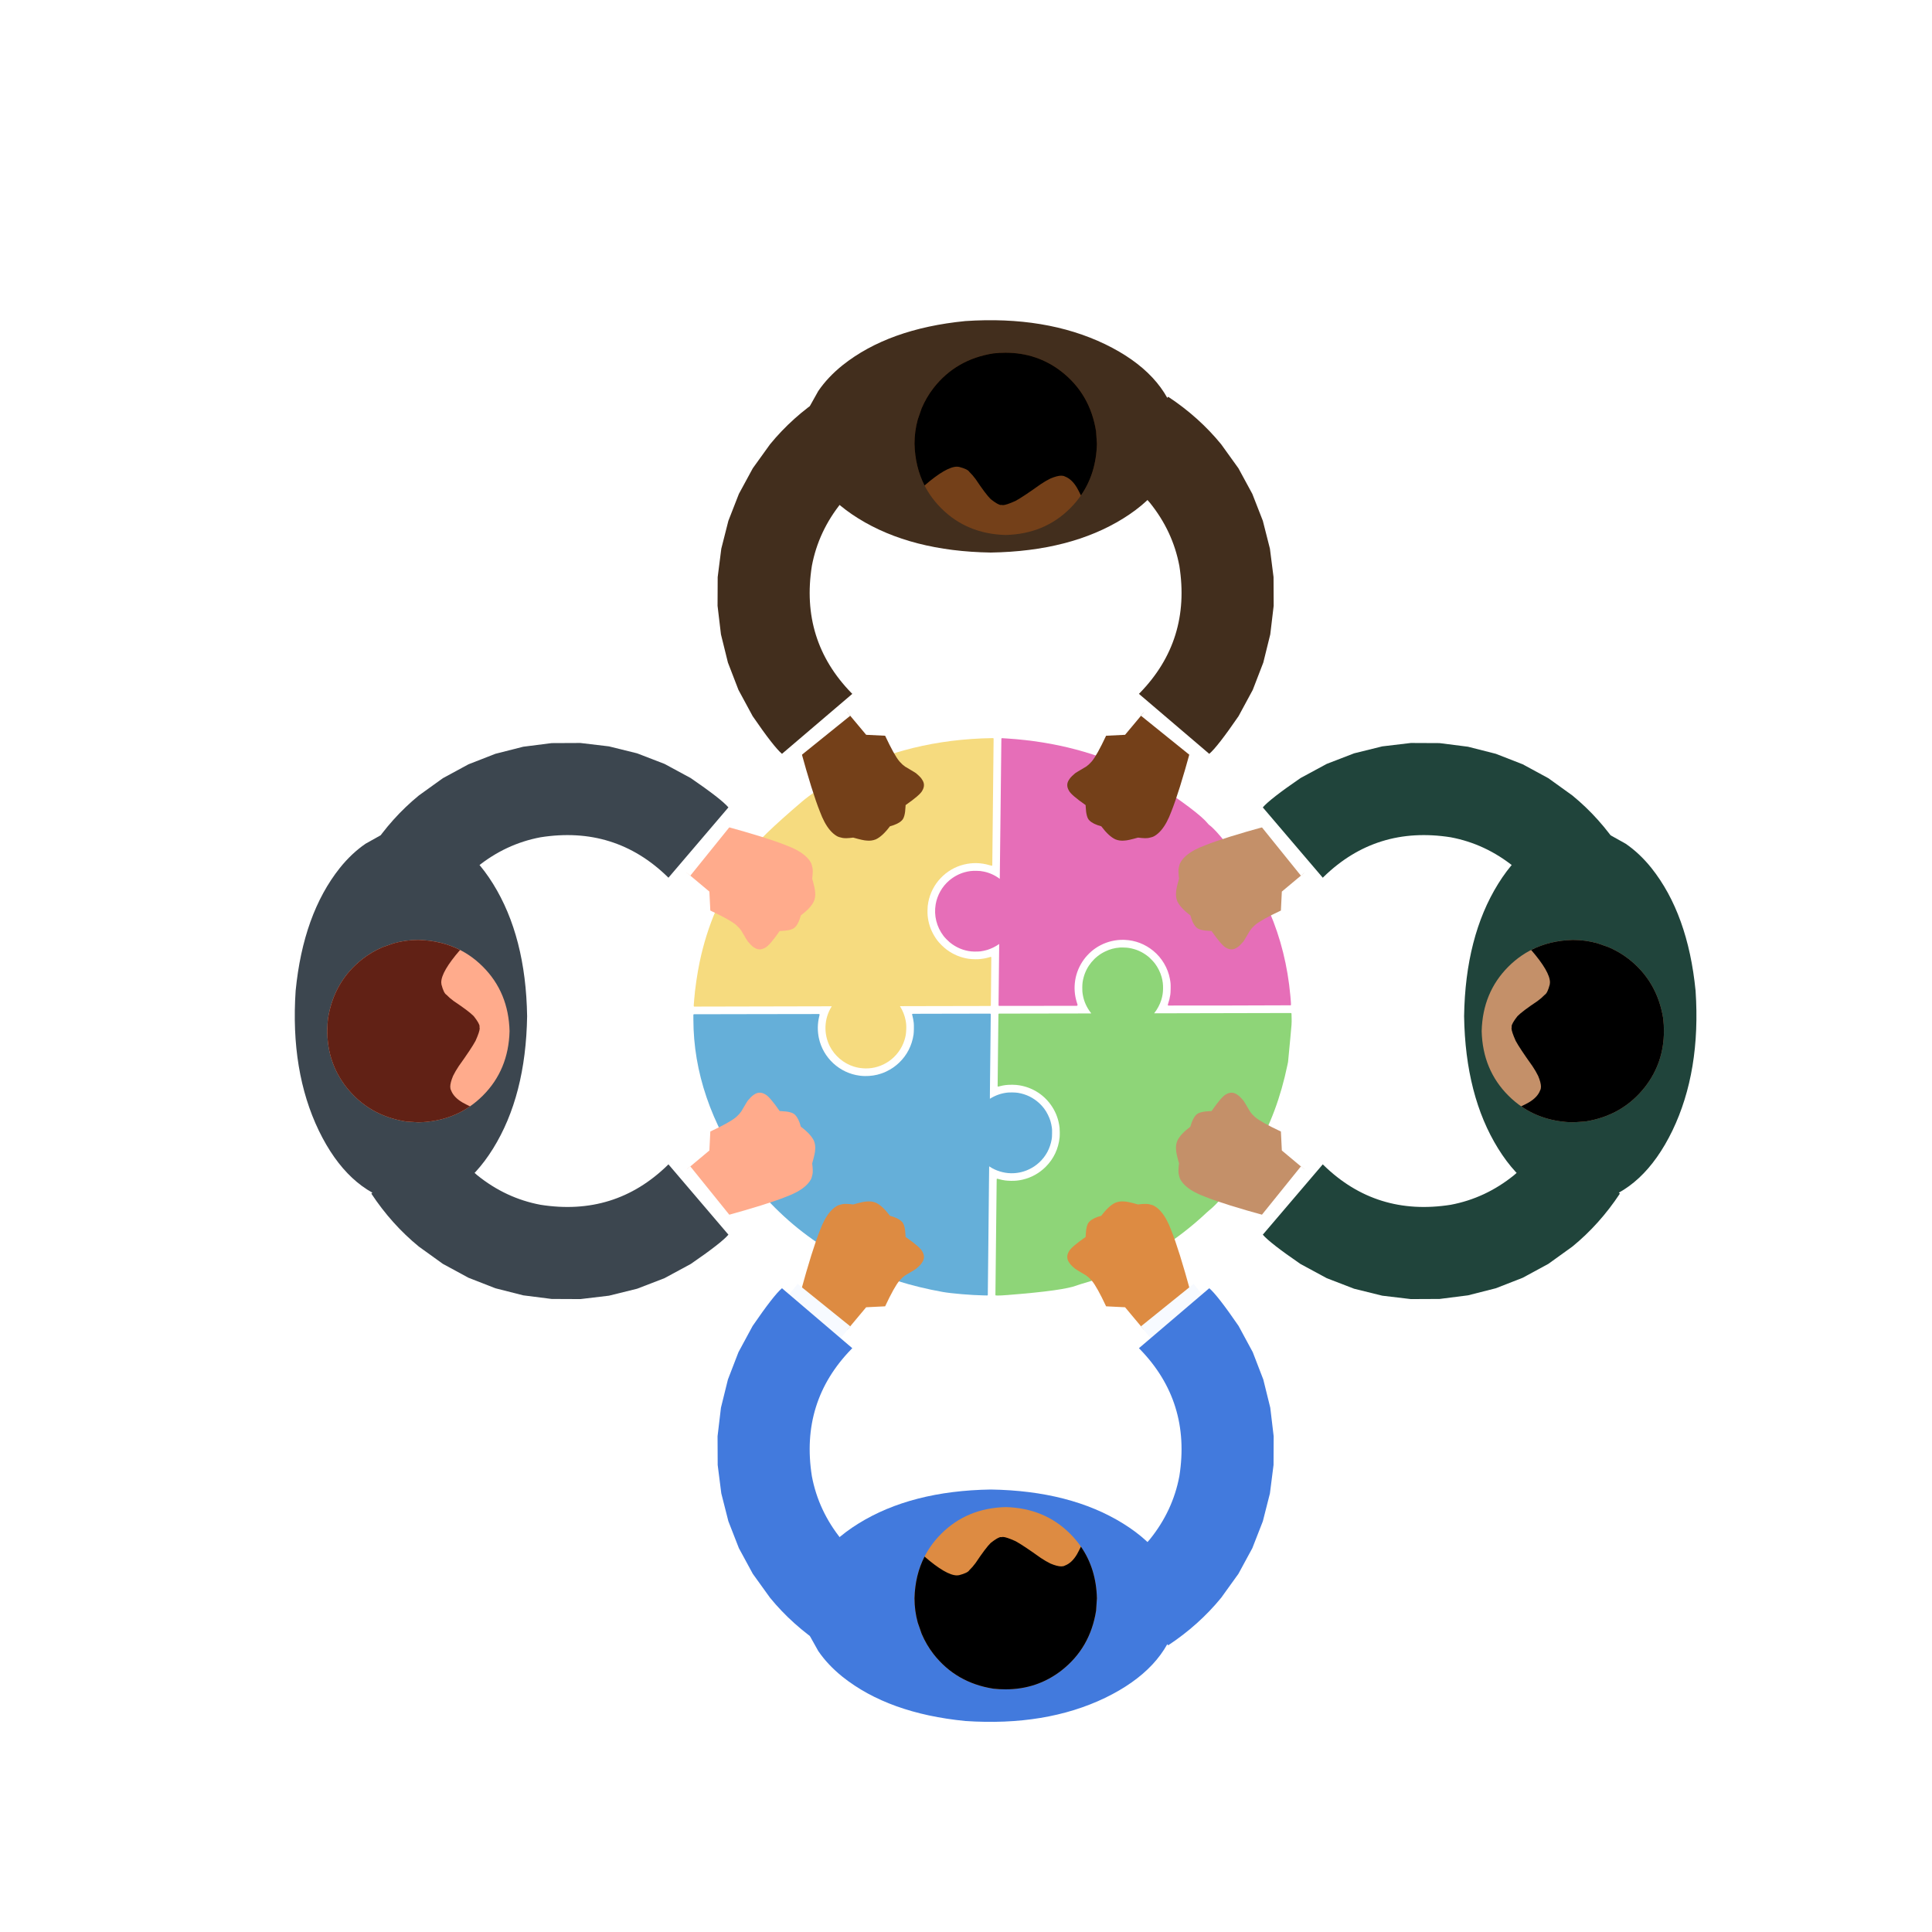 <?xml version='1.0' encoding='utf-8'?>
<svg xmlns="http://www.w3.org/2000/svg" version="1.1" width="887px" height="887px" viewBox="95 620 887 887"><rect x="95" y="620" width="887" height="887" fill="#808080" stroke="none"/> <g id="layer1"> <g style="fill:rgb(255,255,255); fill-opacity:1.0; stroke-linejoin: miter"> <path d="M94.999,619.404C94.841,619.404,94.69,619.466,94.578,619.578C94.466,619.69,94.403,619.841,94.403,619.999L94.404,1507.0C94.404,1507.329,94.671,1507.596,95.0,1507.596L982.001,1507.597C982.159,1507.597,982.31,1507.534,982.422,1507.422C982.534,1507.31,982.596,1507.159,982.596,1507.001L982.596,620.0C982.596,619.671,982.329,619.404,982.0,619.404L94.999,619.404 Z"/> </g> <g style="fill:rgb(230,110,184); fill-opacity:1.0; stroke-linejoin: miter"> <path d="M553.73,1081.816C553.718,1081.816,553.709,1081.816,553.704,1081.816L553.7,1081.815C553.697,1081.815,553.694,1081.815,553.69,1081.815C553.617,1081.808,553.55,1081.773,553.45,1081.601C553.446,1081.581,553.445,1081.566,553.444,1081.554L553.444,1081.553C553.419,1081.066,553.638,1060.47,553.712,1056.095C553.732,1054.937,553.741,1053.931,553.74,1053.388C553.708,1053.41,553.674,1053.434,553.639,1053.46L553.598,1053.484L553.597,1053.484L553.604,1053.484C552.108,1054.561,550.032,1055.577,548.199,1056.133L548.199,1056.133C547.401,1056.376,545.949,1056.68,545.166,1056.779L545.164,1056.779C544.515,1056.857,543.305,1056.887,542.279,1056.87C541.77,1056.861,541.306,1056.841,540.962,1056.808L540.961,1056.807C537.309,1056.434,533.895,1054.992,531.004,1052.602L531.003,1052.602C530.161,1051.901,528.818,1050.526,528.204,1049.725L528.204,1049.725C524.995,1045.53,523.699,1040.343,524.578,1035.182L524.578,1035.182C525.291,1031.002,527.532,1027.035,530.713,1024.315C532.848,1022.491,535.292,1021.175,537.873,1020.458L537.873,1020.458C539.663,1019.96,541.159,1019.772,543.182,1019.807C543.216,1019.807,543.229,1019.807,543.231,1019.807C543.238,1019.808,543.251,1019.808,543.272,1019.808L543.271,1019.808C544.826,1019.835,545.264,1019.88,546.627,1020.145L546.628,1020.146C549.194,1020.657,551.721,1021.79,553.879,1023.395L553.879,1023.395C553.921,1023.425,553.961,1023.453,553.999,1023.48L554.007,1023.48C554.049,1020.99,554.198,1008.468,554.354,993.512L554.354,993.512C554.534,976.785,554.696,962.226,554.715,961.132L554.748,959.161C554.75,959.088,554.781,959.018,554.835,958.969C554.885,958.922,554.952,958.897,555.02,958.898C555.025,958.898,555.03,958.898,555.034,958.899L555.51,958.931L555.512,958.931C555.529,958.932,555.653,958.94,555.705,958.944L555.705,958.944C555.76,958.948,556.072,958.968,556.188,958.976C556.498,958.996,556.997,959.028,557.362,959.049L557.364,959.049C579.461,960.47,599.666,965.838,617.333,974.991L617.333,974.992L617.341,974.995L617.341,974.995C620.814,976.794,622.147,977.567,624.835,979.345C638.42,988.334,646.839,994.708,649.468,998.029L649.469,998.03C649.744,998.38,650.041,998.668,650.297,998.859L650.297,998.859C653.678,1001.307,660.707,1010.196,669.875,1023.574L669.875,1023.574C672.284,1027.096,675.391,1032.993,677.857,1038.735C682.971,1050.643,686.167,1063.47,687.411,1077.103C687.594,1079.103,687.732,1080.988,687.709,1081.273L687.709,1081.273C687.711,1081.273,687.703,1081.391,687.622,1081.469L687.493,1081.538C687.471,1081.543,687.461,1081.544,687.448,1081.545L687.445,1081.545C686.673,1081.594,633.942,1081.697,631.508,1081.656C631.478,1081.656,631.428,1081.654,631.419,1081.653L631.417,1081.653C631.412,1081.653,631.394,1081.652,631.371,1081.647L631.263,1081.597C631.13,1081.495,631.153,1081.317,631.156,1081.317L631.157,1081.317C631.173,1081.182,631.259,1080.886,631.356,1080.597L631.356,1080.595C631.764,1079.409,632.058,1078.204,632.29,1076.71L632.291,1076.702L632.291,1076.702C632.384,1076.124,632.418,1075.547,632.451,1073.986C632.487,1071.821,632.443,1071.206,632.127,1069.485L632.127,1069.484C631.212,1064.46,628.435,1059.766,624.463,1056.521L624.463,1056.521C620.686,1053.44,616.246,1051.728,611.452,1051.507L611.453,1051.507C611.255,1051.498,611.023,1051.491,610.826,1051.487C607.17,1051.425,603.546,1052.266,600.292,1053.944L600.292,1053.944C594.131,1057.114,589.739,1063.167,588.64,1069.994L588.64,1069.995C588.064,1073.552,588.343,1077.074,589.48,1080.534L589.48,1080.535C589.621,1080.971,589.744,1081.361,589.764,1081.439C589.767,1081.451,589.772,1081.473,589.773,1081.504L589.514,1081.512L589.505,1081.512C589.505,1081.513,589.505,1081.513,589.505,1081.513L589.541,1081.778C589.533,1081.779,589.52,1081.78,589.512,1081.781L589.511,1081.781C588.978,1081.805,554.733,1081.833,553.73,1081.816 Z"/> </g> <g style="fill:rgb(142,213,120); fill-opacity:1.0; stroke-linejoin: miter"> <path d="M552.262,1214.767C552.114,1214.764,551.996,1214.643,551.998,1214.495L552.026,1212.85C552.041,1211.967,552.163,1200.865,552.291,1188.256C552.421,1175.601,552.543,1164.457,552.562,1163.364L552.595,1161.425C552.596,1161.342,552.635,1161.265,552.701,1161.216C552.75,1161.179,552.808,1161.161,552.867,1161.162C552.889,1161.162,552.91,1161.165,552.932,1161.171L553.836,1161.413C555.646,1161.899,557.054,1162.092,559.082,1162.127C561.136,1162.162,562.645,1162.006,564.46,1161.588L564.46,1161.588C568.54,1160.645,572.115,1158.662,575.115,1155.667L575.115,1155.667C578.749,1152.042,580.933,1147.428,581.476,1142.23L581.476,1142.229C581.584,1141.2,581.571,1138.753,581.462,1137.737C581.071,1134.278,579.96,1131.117,578.141,1128.254L578.141,1128.254C574.726,1122.894,569.298,1119.314,563.043,1118.292L563.042,1118.291C562.058,1118.126,561.212,1118.052,560.106,1118.033C559.854,1118.029,559.611,1118.028,559.328,1118.029L559.328,1118.029C557.287,1118.036,555.936,1118.201,554.091,1118.673L554.091,1118.673L553.351,1118.862C553.327,1118.869,553.303,1118.871,553.28,1118.871C553.222,1118.87,553.165,1118.85,553.118,1118.813C553.053,1118.762,553.015,1118.682,553.017,1118.599L553.033,1117.611C553.043,1117.06,553.11,1110.596,553.186,1103.212C553.263,1095.828,553.338,1088.867,553.358,1087.712L553.394,1085.625C553.396,1085.479,553.515,1085.362,553.661,1085.362L570.9,1085.33L570.9,1085.33C580.397,1085.307,589.621,1085.293,591.48,1085.294L591.481,1085.294C593.32,1085.294,595.222,1085.289,595.683,1085.273L595.686,1085.273L596.023,1085.265L595.812,1084.992L595.812,1084.992C593.95,1082.584,592.723,1079.91,592.197,1077.088C591.923,1075.646,591.861,1074.858,591.889,1073.265C591.913,1071.458,592.063,1070.383,592.495,1068.748L592.495,1068.748C593.873,1063.569,597.485,1059.202,602.316,1056.873L602.316,1056.873C604.662,1055.737,606.588,1055.227,609.318,1055.007L609.32,1055.007C609.417,1054.999,609.762,1055,610.184,1055.007C610.439,1055.012,610.768,1055.019,611.067,1055.029L611.067,1055.029C612.153,1055.066,612.768,1055.114,613.371,1055.219L613.371,1055.219C616.715,1055.792,619.394,1056.985,622.082,1059.101L622.083,1059.101C622.871,1059.719,624.523,1061.416,625.171,1062.265L625.176,1062.271L625.176,1062.271L625.176,1062.271C626.587,1064.125,627.717,1066.395,628.31,1068.542L628.31,1068.542C628.808,1070.356,629.006,1071.932,628.973,1073.895C628.947,1075.773,628.702,1077.312,628.155,1079.094L628.156,1079.094C627.54,1081.119,626.313,1083.425,624.987,1085.068L624.986,1085.069C624.943,1085.122,624.902,1085.174,624.864,1085.221L624.873,1085.221C625.344,1085.224,626.091,1085.225,626.904,1085.221L626.904,1085.221C631.738,1085.205,686.804,1085.08,687.236,1085.087L687.237,1085.087L687.678,1085.095C687.822,1085.098,687.938,1085.213,687.941,1085.356L687.967,1086.382C687.967,1086.382,687.981,1086.941,687.982,1086.983C687.993,1087.376,687.985,1087.08,687.995,1087.455C688.054,1089.795,688.012,1090.227,687.356,1097.084L687.19,1098.821L687.19,1098.821L686.359,1107.555L686.355,1107.585L686.048,1109.053L686.048,1109.053C682.994,1123.717,678.288,1136.366,671.427,1148.346L671.427,1148.346C670.877,1149.303,670.031,1150.597,668.471,1152.858C662.344,1161.745,657.936,1167.614,654.342,1171.686L654.342,1171.686C653.352,1172.807,651.218,1174.874,650.639,1175.261L650.639,1175.261C650.438,1175.396,649.726,1176.017,649.053,1176.648C634.808,1190.072,618.217,1200.278,600.226,1206.677L600.223,1206.678L600.221,1206.678L600.221,1206.678C597.459,1207.663,594.019,1208.755,591.536,1209.439L591.536,1209.439C590.881,1209.623,590.047,1209.893,589.683,1210.041L589.683,1210.041C585.616,1211.717,575.227,1213.169,557.62,1214.55L557.619,1214.55C555.181,1214.736,554.106,1214.799,553.305,1214.785 Z"/> </g> <g style="fill:rgb(101,175,217); fill-opacity:1.0; stroke-linejoin: miter"> <path d="M546.737,1214.735C540.957,1214.63,531.877,1213.873,527.794,1213.144L527.793,1213.144L527.792,1213.144C520.654,1211.879,513.466,1210.126,506.9,1208.053L506.9,1208.053C506.163,1207.82,505.334,1207.588,505.062,1207.531L505.062,1207.531C500.58,1206.676,490.442,1201.974,475.842,1194.005L475.842,1194.005C471.49,1191.63,464.773,1186.87,459.39,1182.344L459.39,1182.344C453.621,1177.496,448.034,1171.941,443.088,1166.129L443.088,1166.129C440.784,1163.419,439.672,1161.973,437.487,1158.83L437.487,1158.83C421.389,1135.669,413.373,1112.189,413.336,1088.016L413.336,1088.016L413.334,1085.915C413.334,1085.843,413.363,1085.774,413.415,1085.724C413.466,1085.674,413.535,1085.646,413.607,1085.648L413.608,1085.648L413.836,1085.652L413.843,1085.652C414.193,1085.648,427.045,1085.622,442.537,1085.594L442.537,1085.594C457.976,1085.56,470.675,1085.545,471.01,1085.551L471.013,1085.551C471.023,1085.551,471.04,1085.553,471.045,1085.553C471.106,1085.56,471.162,1085.589,471.208,1085.637C471.281,1085.715,471.284,1085.826,471.281,1085.865L471.279,1085.865C471.268,1085.975,471.188,1086.331,471.092,1086.72C470.31,1089.922,470.258,1093.311,470.954,1096.594C472.892,1105.712,480.501,1112.696,489.761,1113.861L489.761,1113.861C490.52,1113.956,491.296,1114.01,492.081,1114.023C494.657,1114.067,497.291,1113.676,499.54,1112.888L499.541,1112.888C500.829,1112.44,500.953,1112.395,501.935,1111.922L501.936,1111.921C504.182,1110.849,506.042,1109.57,507.818,1107.871L507.818,1107.871C511.399,1104.451,513.658,1100.051,514.418,1095.025C514.587,1093.885,514.641,1090.736,514.51,1089.603C514.393,1088.612,514.136,1087.231,513.927,1086.425L513.76,1085.804C513.739,1085.725,513.755,1085.64,513.804,1085.574C513.853,1085.508,513.93,1085.469,514.012,1085.467L514.878,1085.445L514.879,1085.445C515.348,1085.435,522.63,1085.417,531.007,1085.406L531.277,1085.406C539.46,1085.395,546.59,1085.38,546.784,1085.38L546.784,1085.38C547.08,1085.373,547.832,1085.373,548.463,1085.378L548.463,1085.378L549.611,1085.385L549.614,1085.385C549.684,1085.386,549.751,1085.415,549.801,1085.466C549.851,1085.517,549.878,1085.586,549.877,1085.657L549.855,1086.928C549.844,1087.597,549.778,1094.025,549.707,1101.062C549.635,1108.162,549.553,1115.495,549.519,1117.483C549.486,1119.437,549.462,1121.922,549.469,1122.989L549.469,1122.99L549.471,1124.447L549.479,1124.447C552.136,1122.799,554.841,1121.869,557.815,1121.588L557.815,1121.588C558.27,1121.544,558.962,1121.532,559.673,1121.545C560.694,1121.562,561.799,1121.629,562.388,1121.729L562.388,1121.729C566.192,1122.372,569.424,1123.967,572.249,1126.585L572.249,1126.586C573.838,1128.065,575.118,1129.789,576.111,1131.811C577.11,1133.832,577.618,1135.5,577.944,1137.848L577.944,1137.849C578.024,1138.437,578.039,1138.966,578.014,1140.408C577.987,1141.994,577.963,1142.343,577.824,1143.123C577.087,1147.279,575.171,1150.855,572.194,1153.615L572.194,1153.615C570.608,1155.087,569.193,1156.037,567.145,1156.984L567.145,1156.984C564.699,1158.121,561.936,1158.696,559.172,1158.649C555.728,1158.591,552.123,1157.477,549.359,1155.621L549.356,1155.619L549.353,1155.617L549.353,1155.617C549.275,1155.564,549.201,1155.516,549.135,1155.475C549.113,1156.534,549.076,1159.497,549.046,1162.977C549.008,1167.393,548.885,1179.64,548.768,1190.495C548.65,1201.45,548.548,1210.918,548.532,1212.297L548.532,1212.297L548.513,1214.495C548.512,1214.566,548.483,1214.634,548.432,1214.684C548.381,1214.734,548.312,1214.761,548.241,1214.76 Z"/> </g> <g style="fill:rgb(246,219,127); fill-opacity:1.0; stroke-linejoin: miter"> <path d="M492.395,1110.523C492.045,1110.517,491.701,1110.501,491.351,1110.474L491.351,1110.474C489.595,1110.339,488.636,1110.166,487.102,1109.705L487.102,1109.705C482.383,1108.284,478.228,1104.788,475.973,1100.352L475.973,1100.351C473.062,1094.608,473.355,1087.668,476.737,1082.218L476.737,1082.218C476.787,1082.139,476.833,1082.064,476.874,1081.996C476.374,1081.995,475.506,1081.996,474.527,1082.003L474.527,1082.003C472.606,1082.013,414.86,1082.139,413.775,1082.134L413.769,1082.134L413.79,1082.132L413.764,1082.134L413.757,1082.134C413.685,1082.133,413.616,1082.103,413.567,1082.05C413.443,1081.919,413.512,1081.403,413.69,1079.118L413.69,1079.118C414.078,1074.035,415.102,1067.016,416.22,1061.66L416.22,1061.66C419.736,1044.864,426.295,1029.684,435.909,1016.126C436.922,1014.698,438.041,1013.19,439.221,1011.662L439.221,1011.662C439.625,1011.137,440.021,1010.582,440.11,1010.422L440.11,1010.422C441.984,1007.029,449.948,999.331,463.236,988.001C465.051,986.452,467.239,984.829,470.323,982.749C482.408,974.571,495.684,968.467,510.002,964.497L510.002,964.497C521.287,961.367,533.174,959.547,545.855,959.006L545.855,959.006C547.967,958.916,550.005,958.861,550.686,958.873C550.772,958.874,550.846,958.877,550.9,958.883L550.908,958.883C550.905,958.882,550.905,958.881,550.909,958.881C550.933,958.882,551.087,958.91,551.15,959.042L551.176,959.133C551.176,959.136,551.177,959.152,551.177,959.154L551.177,959.156C551.189,959.729,550.595,1016.569,550.569,1017.212C550.569,1017.224,550.569,1017.224,550.568,1017.231C550.562,1017.295,550.534,1017.354,550.397,1017.456C550.361,1017.47,550.325,1017.475,550.291,1017.475C550.273,1017.474,550.255,1017.472,550.246,1017.471L550.244,1017.471C550.132,1017.455,549.737,1017.349,549.307,1017.219L549.307,1017.219L549.306,1017.219L549.306,1017.219C547.293,1016.615,545.28,1016.295,543.263,1016.261C541.373,1016.229,539.472,1016.447,537.556,1016.916L537.556,1016.916C529.244,1018.946,522.801,1025.757,521.189,1034.208L521.188,1034.21L521.188,1034.211C520.922,1035.626,520.856,1036.315,520.828,1037.921C520.796,1039.801,520.897,1040.998,521.232,1042.691L521.232,1042.691C521.874,1045.951,523.27,1049.013,525.409,1051.844C526.353,1053.091,528.213,1054.923,529.613,1055.971L529.613,1055.971C532.626,1058.237,536.168,1059.698,539.853,1060.21L539.852,1060.21C540.564,1060.307,541.733,1060.376,542.761,1060.394C543.315,1060.403,543.827,1060.397,544.192,1060.374L544.192,1060.374C545.869,1060.263,547.441,1059.992,549,1059.552L549.0,1059.552L549.775,1059.326C549.802,1059.319,549.828,1059.315,549.855,1059.316C549.911,1059.317,549.966,1059.335,550.012,1059.37C550.079,1059.421,550.119,1059.501,550.118,1059.586L550.082,1063.889L550.082,1063.888C550.066,1066.299,550.019,1071.165,549.981,1074.889L549.981,1074.889L549.903,1081.586C549.902,1081.732,549.783,1081.85,549.637,1081.851L547.74,1081.861L547.739,1081.861C544.799,1081.873,514.253,1081.93,511.737,1081.93L511.736,1081.93C510.508,1081.928,509.095,1081.934,508.602,1081.944L508.6,1081.944L508.173,1081.954L508.202,1081.999L508.202,1081.999C509.448,1083.916,510.385,1086.286,510.807,1088.592L510.807,1088.593C511.064,1090.008,511.128,1091.002,511.061,1092.707L511.061,1092.707C510.985,1094.63,510.797,1095.791,510.282,1097.453C509.043,1101.469,506.373,1105.042,502.887,1107.375L502.887,1107.375C499.73,1109.488,496.059,1110.586,492.395,1110.523 Z"/> </g> <g style="fill:rgb(66,122,221); fill-opacity:1.0; stroke-linejoin: miter"> <path d="M635.827,1357.235L635.043,1364.478Q629.464,1386.369,602.399,1399.493Q575.146,1412.608,538.214,1410.129Q502.968,1406.664,481.836,1389.854Q475.065,1384.421,470.681,1378.013L466.997,1371.425Q463.961,1364.626,463.927,1357.235Q464.849,1334.551,489.101,1319.488Q513.354,1304.425,549.877,1303.853Q586.4,1304.426,610.653,1319.488Q634.905,1334.551,635.827,1357.235"/> </g> <g style="fill:rgb(221,139,66); fill-opacity:1.0; stroke-linejoin: miter"> <path d="M517.788,1200.416Q518.126,1200.014,518.296,1199.691Q520.025,1197.259,518.446,1194.562Q517.483,1192.581,510.771,1187.907L510.739,1187.275Q510.536,1182.17,509.002,1180.833Q507.419,1179.207,503.584,1178.172Q500.101,1173.542,497.073,1172.165Q495.093,1171.375,492.871,1171.624Q491.383,1171.654,486.712,1172.979Q483.251,1172.531,481.776,1172.838Q480.031,1173.176,479.185,1173.693Q477.49,1174.684,475.989,1176.472Q473.413,1179.544,471.412,1184.969Q467.934,1193.634,462.56,1213.259L483.96,1230.58L492.661,1220.176L501.37,1219.747Q505.569,1210.802,507.875,1208.053Q508.044,1207.851,508.203,1207.683Q509.364,1206.375,510.538,1205.575Q515.568,1202.633,515.809,1202.347Q515.835,1202.315,515.804,1202.316Q517.122,1201.21,517.788,1200.416 Z"/> </g> <g style="fill:rgb(247,250,255); fill-opacity:1.0; stroke-linejoin: miter"> <path d="M461.195,1209.439L473.287,1219.193L485.38,1228.945Q481.552,1233.691,477.723,1238.438Q465.63,1228.686,453.538,1218.933Q457.366,1214.187,461.195,1209.439 Z"/> </g> <g style="fill:rgb(66,122,221); fill-opacity:1.0; stroke-linejoin: miter"> <path d="M486.302,1238.975L485.876,1239.393Q462.34,1263.579,467.735,1297.723Q470.737,1313.658,481.282,1326.728Q490.478,1337.725,502.603,1343.725L472.858,1375.374Q458.747,1366.042,448.536,1353.555L440.613,1342.543L434.232,1330.781L429.408,1318.427L426.158,1305.641L424.496,1292.582L424.438,1279.408L425.998,1266.278L429.194,1253.352L434.038,1240.789L440.549,1228.746Q450.199,1214.678,454.011,1211.437L486.302,1238.975 Z"/> </g> <g style="fill:rgb(221,139,66); fill-opacity:1.0; stroke-linejoin: miter"> <path d="M598.604,1353.795L598.221,1359.477Q595.504,1376.649,582.318,1386.944Q569.04,1397.231,551.047,1395.287Q533.876,1392.569,523.58,1379.383Q520.281,1375.121,518.146,1370.094L516.351,1364.927Q514.872,1359.593,514.855,1353.795Q515.304,1336.001,527.12,1324.185Q538.936,1312.37,556.729,1311.92Q574.523,1312.37,586.339,1324.186Q598.155,1336.001,598.604,1353.795"/> </g> <g style="fill:rgb(0,0,0); fill-opacity:1.0; stroke-linejoin: miter"> <path d="M555.451,1325.623Q555.091,1325.623,554.906,1325.742Q554.759,1325.678,554.56,1325.678Q553.284,1325.678,549.884,1328.336Q547.619,1330.533,542.915,1337.567Q541.541,1339.456,540.046,1340.876Q539.312,1342.146,535.309,1343.183Q534.855,1343.276,534.346,1343.276Q529.444,1343.276,519.468,1334.641Q515.124,1343.148,514.855,1353.795Q514.872,1359.593,516.351,1364.927L518.146,1370.094Q520.281,1375.121,523.58,1379.383Q533.876,1392.569,551.047,1395.287Q553.908,1395.596,556.649,1395.596Q571.151,1395.596,582.318,1386.944Q595.504,1376.649,598.221,1359.477L598.604,1353.795Q598.26,1340.181,591.263,1330.067Q590.385,1331.928,589.452,1333.588Q587.104,1337.57,583.923,1338.763Q583.267,1339.145,582.251,1339.145Q580.379,1339.145,577.286,1337.848Q575.133,1336.801,572.824,1335.253Q564.595,1329.371,561.222,1327.554Q556.906,1325.623,555.451,1325.623 Z"/> </g> <g style="fill:rgb(221,139,66); fill-opacity:1.0; stroke-linejoin: miter"> <path d="M586.402,1200.416Q586.064,1200.014,585.894,1199.691Q584.165,1197.259,585.744,1194.562Q586.707,1192.581,593.419,1187.907L593.45,1187.275Q593.654,1182.17,595.187,1180.833Q596.771,1179.207,600.606,1178.172Q604.089,1173.542,607.117,1172.166Q609.096,1171.375,611.319,1171.624Q612.807,1171.654,617.478,1172.979Q620.939,1172.531,622.414,1172.838Q624.159,1173.176,625.005,1173.693Q626.7,1174.684,628.2,1176.472Q630.777,1179.544,632.778,1184.969Q636.256,1193.633,641.63,1213.259L620.23,1230.579L611.529,1220.176L602.82,1219.747Q598.621,1210.802,596.315,1208.053Q596.146,1207.851,595.987,1207.683Q594.826,1206.375,593.651,1205.575Q588.622,1202.633,588.381,1202.347Q588.355,1202.315,588.386,1202.316Q587.068,1201.211,586.402,1200.416 Z"/> </g> <g style="fill:rgb(247,250,255); fill-opacity:1.0; stroke-linejoin: miter"> <path d="M642.995,1209.439L630.903,1219.192L618.81,1228.945Q622.638,1233.691,626.466,1238.438Q638.56,1228.686,650.652,1218.933Q646.824,1214.187,642.995,1209.439 Z"/> </g> <g style="fill:rgb(66,122,221); fill-opacity:1.0; stroke-linejoin: miter"> <path d="M617.888,1238.975L618.314,1239.393Q641.85,1263.579,636.455,1297.723Q633.453,1313.658,622.908,1326.728Q613.712,1337.725,601.587,1343.725L631.332,1375.374Q645.443,1366.041,655.654,1353.555L663.577,1342.543L669.958,1330.781L674.782,1318.428L678.032,1305.642L679.694,1292.582L679.753,1279.408L678.192,1266.279L674.996,1253.352L670.151,1240.789L663.641,1228.747Q653.991,1214.678,650.179,1211.437L617.888,1238.975 Z"/> </g> <g style="fill:rgb(66,46,29); fill-opacity:1.0; stroke-linejoin: miter"> <path d="M635.827,820.297L635.043,813.054Q629.465,791.163,602.399,778.038Q575.146,764.924,538.214,767.403Q502.968,770.867,481.835,787.677Q475.064,793.111,470.681,799.519L466.997,806.106Q463.961,812.906,463.927,820.297Q464.848,842.981,489.101,858.044Q513.353,873.106,549.877,873.679Q586.4,873.106,610.653,858.044Q634.906,842.981,635.827,820.297"/> </g> <g style="fill:rgb(116,64,25); fill-opacity:1.0; stroke-linejoin: miter"> <path d="M517.788,977.116Q518.125,977.518,518.296,977.841Q520.025,980.273,518.445,982.97Q517.483,984.951,510.771,989.625L510.739,990.257Q510.536,995.362,509.002,996.699Q507.419,998.325,503.584,999.36Q500.101,1003.99,497.073,1005.366Q495.094,1006.157,492.871,1005.908Q491.383,1005.878,486.712,1004.553Q483.251,1005.002,481.776,1004.694Q480.031,1004.356,479.185,1003.839Q477.49,1002.848,475.99,1001.06Q473.413,997.988,471.412,992.563Q467.933,983.898,462.56,964.272L483.96,946.952L492.661,957.356L501.37,957.785Q505.569,966.73,507.875,969.479Q508.044,969.681,508.203,969.849Q509.364,971.157,510.538,971.957Q515.568,974.899,515.809,975.185Q515.835,975.217,515.804,975.216Q517.122,976.321,517.788,977.116 Z"/> </g> <g style="fill:rgb(255,255,255); fill-opacity:1.0; stroke-linejoin: miter"> <path d="M461.195,968.093L473.287,958.339L485.38,948.587Q481.552,943.84,477.723,939.094Q465.63,948.846,453.538,958.599Q457.366,963.345,461.195,968.093 Z"/> </g> <g style="fill:rgb(66,46,29); fill-opacity:1.0; stroke-linejoin: miter"> <path d="M486.302,938.557L485.876,938.139Q462.339,913.953,467.735,879.809Q470.736,863.874,481.282,850.804Q490.478,839.807,502.602,833.807L472.858,802.158Q458.747,811.49,448.536,823.977L440.613,834.989L434.231,846.75L429.408,859.104L426.158,871.89L424.496,884.95L424.437,898.124L425.998,911.254L429.193,924.18L434.038,936.743L440.549,948.786Q450.199,962.854,454.011,966.095L486.302,938.557 Z"/> </g> <g style="fill:rgb(116,64,25); fill-opacity:1.0; stroke-linejoin: miter"> <path d="M598.604,823.737L598.222,818.055Q595.504,800.883,582.318,790.587Q569.04,780.3,551.047,782.245Q533.875,784.962,523.58,798.149Q520.281,802.411,518.146,807.437L516.351,812.605Q514.872,817.938,514.855,823.737Q515.304,841.531,527.12,853.346Q538.935,865.162,556.729,865.611Q574.523,865.162,586.339,853.346Q598.155,841.531,598.604,823.737"/> </g> <g style="fill:rgb(0,0,0); fill-opacity:1.0; stroke-linejoin: miter"> <path d="M555.451,851.908Q555.091,851.908,554.906,851.789Q554.759,851.854,554.56,851.854Q553.284,851.854,549.884,849.196Q547.618,846.998,542.915,839.965Q541.541,838.075,540.046,836.656Q539.312,835.386,535.309,834.348Q534.855,834.256,534.346,834.256Q529.444,834.256,519.468,842.891Q515.124,834.384,514.855,823.737Q514.872,817.938,516.351,812.605L518.146,807.437Q520.281,802.411,523.58,798.149Q533.875,784.962,551.047,782.245Q553.907,781.935,556.648,781.935Q571.151,781.935,582.318,790.587Q595.504,800.883,598.222,818.055L598.604,823.737Q598.26,837.351,591.263,847.465Q590.385,845.603,589.452,843.944Q587.105,839.962,583.923,838.769Q583.267,838.387,582.251,838.387Q580.379,838.387,577.286,839.684Q575.133,840.731,572.824,842.279Q564.595,848.161,561.222,849.978Q556.906,851.908,555.451,851.908 Z"/> </g> <g style="fill:rgb(116,64,25); fill-opacity:1.0; stroke-linejoin: miter"> <path d="M586.402,977.116Q586.064,977.518,585.894,977.841Q584.165,980.273,585.745,982.97Q586.707,984.951,593.419,989.625L593.451,990.257Q593.654,995.362,595.188,996.699Q596.771,998.326,600.606,999.36Q604.089,1003.991,607.117,1005.367Q609.097,1006.158,611.319,1005.908Q612.808,1005.878,617.478,1004.553Q620.939,1005.002,622.414,1004.694Q624.159,1004.356,625.005,1003.839Q626.7,1002.848,628.201,1001.06Q630.777,997.988,632.778,992.563Q636.257,983.898,641.63,964.272L620.23,946.952L611.529,957.356L602.82,957.785Q598.621,966.731,596.315,969.479Q596.146,969.681,595.987,969.849Q594.826,971.157,593.652,971.957Q588.622,974.899,588.381,975.186Q588.355,975.217,588.386,975.216Q587.068,976.322,586.402,977.116 Z"/> </g> <g style="fill:rgb(255,255,255); fill-opacity:1.0; stroke-linejoin: miter"> <path d="M642.995,968.093L630.903,958.34L618.81,948.587Q622.638,943.841,626.467,939.094Q638.56,948.846,650.652,958.599Q646.824,963.345,642.995,968.093 Z"/> </g> <g style="fill:rgb(66,46,29); fill-opacity:1.0; stroke-linejoin: miter"> <path d="M617.888,938.557L618.314,938.139Q641.851,913.953,636.455,879.809Q633.453,863.874,622.908,850.804Q613.712,839.807,601.588,833.807L631.332,802.158Q645.443,811.49,655.654,823.977L663.577,834.989L669.958,846.75L674.782,859.104L678.032,871.89L679.694,884.95L679.753,898.124L678.192,911.254L674.996,924.18L670.152,936.743L663.641,948.785Q653.991,962.854,650.179,966.095L617.888,938.557 Z"/> </g> <g style="fill:rgb(60,70,79); fill-opacity:1.0; stroke-linejoin: miter"> <path d="M283.626,1172.498L276.382,1171.714Q254.492,1166.135,241.367,1139.07Q228.253,1111.817,230.731,1074.885Q234.196,1039.639,251.006,1018.507Q256.439,1011.736,262.847,1007.352L269.435,1003.668Q276.234,1000.632,283.626,1000.598Q306.31,1001.52,321.372,1025.772Q336.435,1050.025,337.007,1086.548Q336.435,1123.071,321.372,1147.324Q306.31,1171.576,283.626,1172.498"/> </g> <g style="fill:rgb(255,171,140); fill-opacity:1.0; stroke-linejoin: miter"> <path d="M440.445,1054.459Q440.847,1054.796,441.169,1054.967Q443.601,1056.696,446.298,1055.117Q448.279,1054.154,452.953,1047.442L453.586,1047.41Q458.69,1047.207,460.028,1045.674Q461.654,1044.09,462.688,1040.255Q467.319,1036.772,468.695,1033.744Q469.486,1031.764,469.236,1029.542Q469.207,1028.054,467.882,1023.383Q468.33,1019.922,468.022,1018.447Q467.684,1016.702,467.168,1015.856Q466.177,1014.161,464.388,1012.661Q461.316,1010.084,455.891,1008.083Q447.227,1004.605,427.601,999.231L410.281,1020.631L420.684,1029.332L421.114,1038.041Q430.059,1042.24,432.807,1044.546Q433.009,1044.715,433.178,1044.874Q434.485,1046.035,435.285,1047.209Q438.227,1052.239,438.514,1052.48Q438.545,1052.506,438.545,1052.475Q439.65,1053.793,440.445,1054.459 Z"/> </g> <g style="fill:rgb(255,255,255); fill-opacity:1.0; stroke-linejoin: miter"> <path d="M431.421,997.866L421.668,1009.958L411.915,1022.051Q407.169,1018.223,402.422,1014.395Q412.174,1002.301,421.927,990.209Q426.674,994.037,431.421,997.866 Z"/> </g> <g style="fill:rgb(60,70,79); fill-opacity:1.0; stroke-linejoin: miter"> <path d="M401.885,1022.973L401.467,1022.548Q377.281,999.011,343.138,1004.406Q327.203,1007.408,314.132,1017.953Q303.136,1027.149,297.136,1039.274L265.486,1009.529Q274.819,995.418,287.305,985.207L298.317,977.284L310.079,970.903L322.433,966.08L335.219,962.829L348.278,961.167L361.452,961.109L374.582,962.669L387.508,965.865L400.072,970.71L412.114,977.22Q426.183,986.87,429.423,990.682L401.885,1022.973 Z"/> </g> <g style="fill:rgb(255,171,140); fill-opacity:1.0; stroke-linejoin: miter"> <path d="M287.065,1135.275L281.383,1134.893Q264.212,1132.175,253.916,1118.989Q243.629,1105.711,245.573,1087.718Q248.291,1070.547,261.477,1060.251Q265.74,1056.952,270.766,1054.817L275.933,1053.022Q281.267,1051.543,287.065,1051.526Q304.859,1051.975,316.675,1063.791Q328.491,1075.606,328.94,1093.4Q328.491,1111.194,316.675,1123.01Q304.859,1134.826,287.065,1135.275"/> </g> <g style="fill:rgb(97,33,21); fill-opacity:1.0; stroke-linejoin: miter"> <path d="M315.237,1092.122Q315.237,1091.762,315.118,1091.577Q315.183,1091.43,315.183,1091.231Q315.183,1089.955,312.524,1086.555Q310.327,1084.289,303.293,1079.586Q301.404,1078.212,299.985,1076.717Q298.714,1075.984,297.677,1071.98Q297.584,1071.526,297.584,1071.017Q297.584,1066.115,306.219,1056.139Q297.713,1051.795,287.065,1051.526Q281.267,1051.543,275.933,1053.022L270.766,1054.817Q265.74,1056.952,261.477,1060.251Q248.291,1070.547,245.573,1087.718Q245.264,1090.579,245.264,1093.32Q245.264,1107.822,253.916,1118.989Q264.212,1132.175,281.383,1134.893L287.065,1135.275Q300.679,1134.931,310.793,1127.934Q308.932,1127.056,307.273,1126.124Q303.291,1123.775,302.098,1120.594Q301.716,1119.938,301.716,1118.922Q301.716,1117.05,303.013,1113.957Q304.059,1111.804,305.608,1109.495Q311.49,1101.266,313.307,1097.893Q315.237,1093.577,315.237,1092.122 Z"/> </g> <g style="fill:rgb(255,171,140); fill-opacity:1.0; stroke-linejoin: miter"> <path d="M440.444,1123.073Q440.847,1122.735,441.169,1122.565Q443.602,1120.836,446.298,1122.415Q448.279,1123.378,452.953,1130.09L453.586,1130.122Q458.69,1130.325,460.028,1131.859Q461.654,1133.442,462.688,1137.277Q467.319,1140.76,468.695,1143.788Q469.486,1145.768,469.236,1147.99Q469.207,1149.478,467.882,1154.149Q468.33,1157.61,468.022,1159.085Q467.684,1160.83,467.168,1161.675Q466.177,1163.371,464.388,1164.871Q461.316,1167.448,455.891,1169.449Q447.227,1172.927,427.601,1178.301L410.281,1156.901L420.685,1148.2L421.114,1139.491Q430.059,1135.292,432.808,1132.986Q433.009,1132.817,433.178,1132.658Q434.485,1131.497,435.285,1130.322Q438.228,1125.293,438.514,1125.052Q438.545,1125.026,438.545,1125.057Q439.65,1123.739,440.444,1123.073 Z"/> </g> <g style="fill:rgb(255,255,255); fill-opacity:1.0; stroke-linejoin: miter"> <path d="M431.421,1179.666L421.668,1167.574L411.916,1155.481Q407.169,1159.309,402.422,1163.138Q412.174,1175.231,421.928,1187.323Q426.674,1183.495,431.421,1179.666 Z"/> </g> <g style="fill:rgb(60,70,79); fill-opacity:1.0; stroke-linejoin: miter"> <path d="M401.885,1154.559L401.467,1154.985Q377.282,1178.521,343.138,1173.126Q327.203,1170.124,314.132,1159.579Q303.136,1150.383,297.136,1138.258L265.487,1168.003Q274.819,1182.114,287.306,1192.325L298.317,1200.248L310.079,1206.629L322.433,1211.453L335.219,1214.703L348.279,1216.365L361.453,1216.424L374.582,1214.863L387.508,1211.667L400.072,1206.823L412.114,1200.312Q426.183,1190.661,429.424,1186.85L401.885,1154.559 Z"/> </g> <g style="fill:rgb(32,68,59); fill-opacity:1.0; stroke-linejoin: miter"> <path d="M820.563,1172.498L827.807,1171.714Q849.698,1166.136,862.822,1139.07Q875.937,1111.817,873.458,1074.885Q869.993,1039.639,853.184,1018.507Q847.75,1011.736,841.342,1007.352L834.755,1003.668Q827.955,1000.632,820.564,1000.598Q797.88,1001.52,782.817,1025.772Q767.754,1050.025,767.182,1086.548Q767.754,1123.072,782.817,1147.324Q797.88,1171.577,820.563,1172.498"/> </g> <g style="fill:rgb(196,144,105); fill-opacity:1.0; stroke-linejoin: miter"> <path d="M663.745,1054.459Q663.343,1054.797,663.02,1054.967Q660.588,1056.696,657.891,1055.117Q655.91,1054.155,651.236,1047.442L650.604,1047.41Q645.499,1047.207,644.162,1045.674Q642.535,1044.09,641.501,1040.255Q636.87,1036.772,635.494,1033.744Q634.703,1031.764,634.953,1029.542Q634.983,1028.054,636.307,1023.383Q635.859,1019.922,636.167,1018.447Q636.505,1016.703,637.021,1015.856Q638.013,1014.161,639.801,1012.661Q642.873,1010.084,648.298,1008.084Q656.962,1004.605,676.588,999.231L693.909,1020.631L683.505,1029.332L683.076,1038.042Q674.13,1042.241,671.382,1044.546Q671.18,1044.715,671.012,1044.874Q669.704,1046.035,668.904,1047.21Q665.962,1052.239,665.675,1052.48Q665.644,1052.506,665.644,1052.475Q664.539,1053.793,663.745,1054.459 Z"/> </g> <g style="fill:rgb(255,255,255); fill-opacity:1.0; stroke-linejoin: miter"> <path d="M672.768,997.866L682.521,1009.958L692.274,1022.051Q697.02,1018.223,701.767,1014.395Q692.015,1002.302,682.262,990.209Q677.516,994.038,672.768,997.866 Z"/> </g> <g style="fill:rgb(32,68,59); fill-opacity:1.0; stroke-linejoin: miter"> <path d="M702.304,1022.973L702.722,1022.548Q726.908,999.011,761.052,1004.406Q776.987,1007.408,790.057,1017.953Q801.054,1027.149,807.054,1039.274L838.703,1009.53Q829.371,995.418,816.884,985.207L805.872,977.284L794.11,970.903L781.756,966.08L768.97,962.829L755.911,961.167L742.737,961.109L729.607,962.67L716.681,965.865L704.117,970.71L692.075,977.22Q678.007,986.871,674.766,990.683L702.304,1022.973 Z"/> </g> <g style="fill:rgb(196,144,105); fill-opacity:1.0; stroke-linejoin: miter"> <path d="M817.124,1135.275L822.806,1134.893Q839.978,1132.175,850.273,1118.989Q860.56,1105.711,858.616,1087.718Q855.898,1070.547,842.712,1060.251Q838.45,1056.953,833.423,1054.817L828.256,1053.022Q822.922,1051.543,817.124,1051.526Q799.33,1051.976,787.514,1063.791Q775.699,1075.607,775.25,1093.401Q775.699,1111.195,787.514,1123.011Q799.33,1134.826,817.124,1135.275"/> </g> <g style="fill:rgb(0,0,0); fill-opacity:1.0; stroke-linejoin: miter"> <path d="M788.953,1092.123Q788.953,1091.762,789.071,1091.577Q789.007,1091.43,789.007,1091.231Q789.007,1089.956,791.665,1086.555Q793.862,1084.29,800.896,1079.587Q802.785,1078.213,804.205,1076.717Q805.475,1075.984,806.512,1071.98Q806.605,1071.526,806.605,1071.018Q806.605,1066.116,797.97,1056.139Q806.477,1051.795,817.124,1051.526Q822.922,1051.543,828.256,1053.022L833.423,1054.817Q838.45,1056.953,842.712,1060.251Q855.898,1070.547,858.616,1087.718Q858.925,1090.579,858.925,1093.32Q858.925,1107.822,850.273,1118.989Q839.978,1132.175,822.806,1134.893L817.124,1135.275Q803.51,1134.931,793.396,1127.935Q795.257,1127.056,796.917,1126.124Q800.898,1123.776,802.092,1120.594Q802.473,1119.938,802.473,1118.922Q802.473,1117.051,801.177,1113.957Q800.13,1111.805,798.582,1109.496Q792.699,1101.266,790.883,1097.893Q788.953,1093.577,788.953,1092.123 Z"/> </g> <g style="fill:rgb(196,144,105); fill-opacity:1.0; stroke-linejoin: miter"> <path d="M663.745,1123.073Q663.343,1122.736,663.02,1122.566Q660.587,1120.836,657.891,1122.416Q655.91,1123.378,651.236,1130.091L650.604,1130.122Q645.499,1130.325,644.162,1131.859Q642.535,1133.442,641.501,1137.277Q636.87,1140.76,635.494,1143.788Q634.703,1145.768,634.953,1147.99Q634.982,1149.478,636.307,1154.149Q635.859,1157.61,636.167,1159.085Q636.505,1160.83,637.021,1161.676Q638.012,1163.371,639.801,1164.871Q642.873,1167.448,648.298,1169.449Q656.962,1172.927,676.588,1178.301L693.908,1156.901L683.505,1148.2L683.076,1139.491Q674.13,1135.292,671.382,1132.986Q671.18,1132.817,671.012,1132.658Q669.704,1131.497,668.904,1130.323Q665.962,1125.293,665.675,1125.053Q665.644,1125.026,665.644,1125.057Q664.539,1123.739,663.745,1123.073 Z"/> </g> <g style="fill:rgb(255,255,255); fill-opacity:1.0; stroke-linejoin: miter"> <path d="M672.768,1179.666L682.521,1167.574L692.274,1155.481Q697.02,1159.309,701.767,1163.138Q692.015,1175.231,682.262,1187.323Q677.515,1183.495,672.768,1179.666 Z"/> </g> <g style="fill:rgb(32,68,59); fill-opacity:1.0; stroke-linejoin: miter"> <path d="M702.304,1154.559L702.722,1154.985Q726.908,1178.521,761.051,1173.126Q776.986,1170.124,790.057,1159.579Q801.054,1150.383,807.054,1138.259L838.703,1168.003Q829.37,1182.114,816.884,1192.325L805.872,1200.248L794.11,1206.63L781.756,1211.453L768.97,1214.703L755.911,1216.365L742.737,1216.424L729.607,1214.863L716.681,1211.668L704.117,1206.823L692.075,1200.312Q678.006,1190.662,674.765,1186.85L702.304,1154.559 Z"/> </g> </g> </svg>